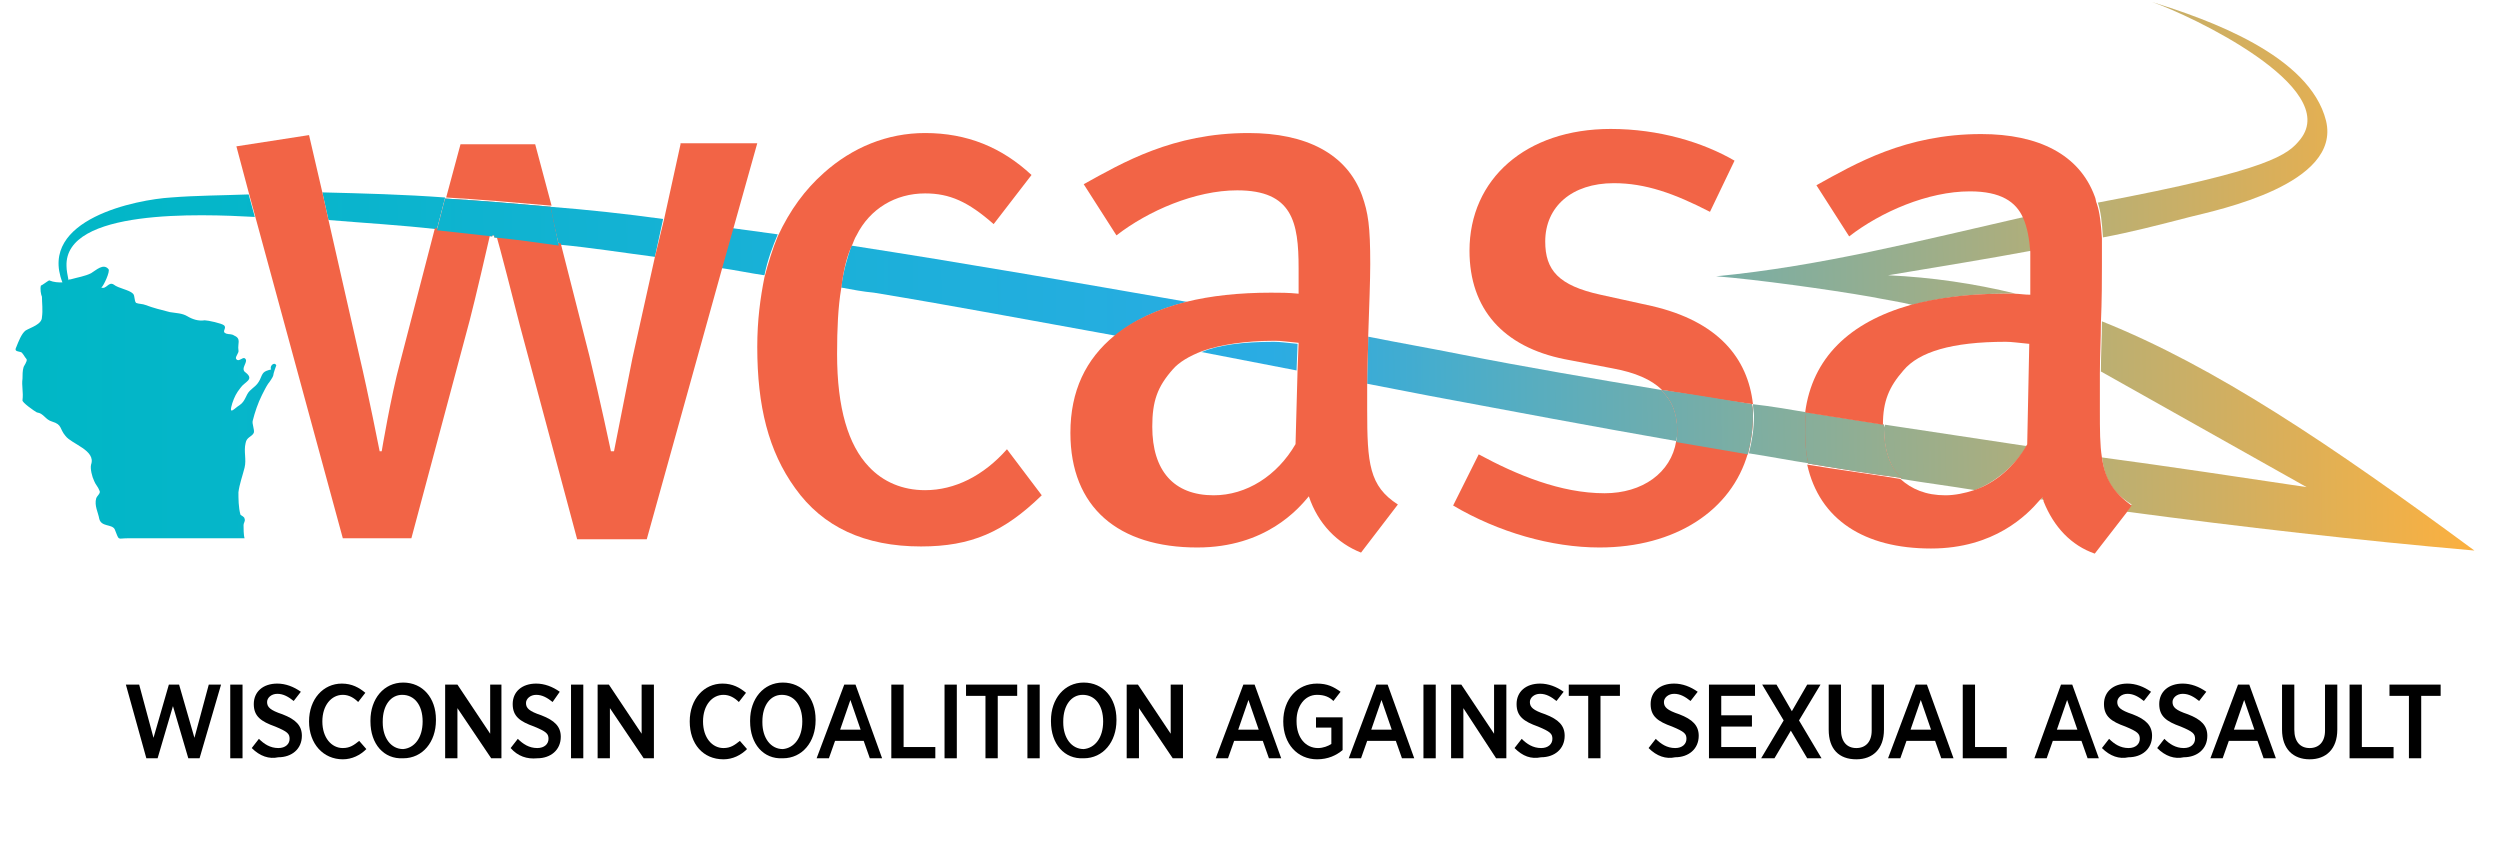 <?xml version="1.0" encoding="utf-8"?>
<!-- Generator: Adobe Illustrator 19.2.1, SVG Export Plug-In . SVG Version: 6.00 Build 0)  -->
<svg version="1.1" id="Layer_1" xmlns="http://www.w3.org/2000/svg" xmlns:xlink="http://www.w3.org/1999/xlink" x="0px" y="0px"
	 viewBox="0 0 244.3 84" style="enable-background:new 0 0 244.3 84;" xml:space="preserve">
<style type="text/css">
	.st0{fill:none;}
	.st1{fill:#F26446;}
	.st2{fill:url(#SVGID_1_);}
	.st3{fill:url(#SVGID_2_);}
	.st4{fill:url(#SVGID_3_);}
	.st5{fill:url(#SVGID_4_);}
	.st6{fill:url(#SVGID_5_);}
	.st7{fill:url(#SVGID_6_);}
	.st8{fill:url(#SVGID_7_);}
	.st9{fill:url(#SVGID_8_);}
	.st10{fill:url(#SVGID_9_);}
	.st11{fill:url(#SVGID_10_);}
	.st12{fill:url(#SVGID_11_);}
	.st13{fill:url(#SVGID_12_);}
	.st14{fill:url(#SVGID_13_);}
	.st15{fill:url(#SVGID_14_);}
	.st16{fill:url(#SVGID_15_);}
	.st17{fill:url(#SVGID_16_);}
	.st18{fill:url(#SVGID_17_);}
</style>
<g>
	<path d="M12.3,66.9h1.3l1.4,5.2l1.5-5.2h1l1.5,5.2l1.4-5.2h1.2l-2.1,7.2h-1.1l-1.5-5.1l-1.5,5.1h-1.1L12.3,66.9z"/>
	<path d="M22.5,66.9h1.2v7.2h-1.2V66.9z"/>
	<path d="M24.6,73.1l0.7-0.9c0.5,0.5,1.1,0.9,1.9,0.9c0.7,0,1.1-0.4,1.1-0.9v0c0-0.5-0.2-0.7-1.4-1.2c-1.4-0.5-2.1-1-2.1-2.2v0
		c0-1.2,0.9-2,2.3-2c0.8,0,1.6,0.3,2.3,0.8l-0.7,0.9c-0.5-0.4-1-0.7-1.6-0.7c-0.6,0-1,0.4-1,0.8v0c0,0.5,0.3,0.8,1.5,1.2
		c1.3,0.5,1.9,1.1,1.9,2.1v0c0,1.3-1,2.1-2.3,2.1C26.3,74.2,25.4,73.9,24.6,73.1z"/>
	<path d="M30.2,70.5L30.2,70.5c0-2.2,1.4-3.7,3.2-3.7c1,0,1.7,0.4,2.3,0.9L35,68.6c-0.4-0.4-0.9-0.7-1.5-0.7c-1.1,0-2,1-2,2.6v0
		c0,1.6,0.9,2.6,2,2.6c0.7,0,1.1-0.3,1.6-0.7l0.7,0.8c-0.6,0.6-1.4,1-2.3,1C31.6,74.2,30.2,72.7,30.2,70.5z"/>
	<path d="M36.2,70.5v-0.1c0-2.1,1.3-3.7,3.2-3.7c1.9,0,3.2,1.5,3.2,3.6v0.1c0,2.1-1.3,3.7-3.2,3.7C37.5,74.2,36.2,72.7,36.2,70.5z
		 M41.3,70.5L41.3,70.5c0-1.6-0.8-2.6-2-2.6c-1.1,0-1.9,1-1.9,2.6v0.1c0,1.5,0.8,2.6,2,2.6C40.5,73.1,41.3,72.1,41.3,70.5z"/>
	<path d="M43.6,66.9h1.1l3.2,4.8v-4.8H49v7.2h-1l-3.3-4.9v4.9h-1.2V66.9z"/>
	<path d="M49.9,73.1l0.7-0.9c0.5,0.5,1.1,0.9,1.9,0.9c0.7,0,1.1-0.4,1.1-0.9v0c0-0.5-0.2-0.7-1.4-1.2c-1.4-0.5-2.1-1-2.1-2.2v0
		c0-1.2,0.9-2,2.3-2c0.8,0,1.6,0.3,2.3,0.8L54,68.6c-0.5-0.4-1-0.7-1.6-0.7c-0.6,0-1,0.4-1,0.8v0c0,0.5,0.3,0.8,1.5,1.2
		c1.3,0.5,1.9,1.1,1.9,2.1v0c0,1.3-1,2.1-2.3,2.1C51.5,74.2,50.6,73.9,49.9,73.1z"/>
	<path d="M55.9,66.9H57v7.2h-1.2V66.9z"/>
	<path d="M58.4,66.9h1.1l3.2,4.8v-4.8h1.2v7.2h-1l-3.3-4.9v4.9h-1.2V66.9z"/>
	<path d="M67.4,70.5L67.4,70.5c0-2.2,1.4-3.7,3.2-3.7c1,0,1.7,0.4,2.3,0.9l-0.7,0.9c-0.4-0.4-0.9-0.7-1.5-0.7c-1.1,0-2,1-2,2.6v0
		c0,1.6,0.9,2.6,2,2.6c0.7,0,1.1-0.3,1.6-0.7l0.7,0.8c-0.6,0.6-1.4,1-2.3,1C68.7,74.2,67.4,72.7,67.4,70.5z"/>
	<path d="M73.3,70.5v-0.1c0-2.1,1.3-3.7,3.2-3.7c1.9,0,3.2,1.5,3.2,3.6v0.1c0,2.1-1.3,3.7-3.2,3.7C74.6,74.2,73.3,72.7,73.3,70.5z
		 M78.4,70.5L78.4,70.5c0-1.6-0.8-2.6-2-2.6c-1.1,0-1.9,1-1.9,2.6v0.1c0,1.5,0.8,2.6,2,2.6C77.6,73.1,78.4,72.1,78.4,70.5z"/>
	<path d="M82.5,66.9h1.1l2.6,7.2H85l-0.6-1.7h-2.8L81,74.1h-1.2L82.5,66.9z M84.1,71.3l-1-2.9l-1,2.9H84.1z"/>
	<path d="M87.1,66.9h1.2V73h3.1v1.1h-4.3V66.9z"/>
	<path d="M92.3,66.9h1.2v7.2h-1.2V66.9z"/>
	<path d="M96.3,68h-1.9v-1.1h5V68h-1.9v6.1h-1.2V68z"/>
	<path d="M100.4,66.9h1.2v7.2h-1.2V66.9z"/>
	<path d="M102.7,70.5v-0.1c0-2.1,1.3-3.7,3.2-3.7c1.9,0,3.2,1.5,3.2,3.6v0.1c0,2.1-1.3,3.7-3.2,3.7C104,74.2,102.7,72.7,102.7,70.5z
		 M107.8,70.5L107.8,70.5c0-1.6-0.8-2.6-2-2.6c-1.1,0-1.9,1-1.9,2.6v0.1c0,1.5,0.8,2.6,2,2.6C107,73.1,107.8,72.1,107.8,70.5z"/>
	<path d="M110.1,66.9h1.1l3.2,4.8v-4.8h1.2v7.2h-1l-3.3-4.9v4.9h-1.2V66.9z"/>
	<path d="M121.5,66.9h1.1l2.6,7.2H124l-0.6-1.7h-2.8l-0.6,1.7h-1.2L121.5,66.9z M123,71.3l-1-2.9l-1,2.9H123z"/>
	<path d="M125.4,70.5L125.4,70.5c0-2.2,1.4-3.7,3.3-3.7c1,0,1.6,0.3,2.3,0.8l-0.7,0.9c-0.4-0.4-0.9-0.6-1.6-0.6c-1.2,0-2,1.1-2,2.5
		v0.1c0,1.6,0.9,2.6,2.1,2.6c0.5,0,1-0.2,1.3-0.4v-1.6h-1.5v-1h2.6v3.2c-0.6,0.5-1.4,0.9-2.5,0.9C126.8,74.2,125.4,72.7,125.4,70.5z
		"/>
	<path d="M134.5,66.9h1.1l2.6,7.2H137l-0.6-1.7h-2.8l-0.6,1.7h-1.2L134.5,66.9z M136,71.3l-1-2.9l-1,2.9H136z"/>
	<path d="M139.1,66.9h1.2v7.2h-1.2V66.9z"/>
	<path d="M141.7,66.9h1.1l3.2,4.8v-4.8h1.2v7.2h-1l-3.2-4.9v4.9h-1.2V66.9z"/>
	<path d="M148,73.1l0.7-0.9c0.5,0.5,1.1,0.9,1.9,0.9c0.7,0,1.1-0.4,1.1-0.9v0c0-0.5-0.2-0.7-1.4-1.2c-1.4-0.5-2.1-1-2.1-2.2v0
		c0-1.2,0.9-2,2.3-2c0.8,0,1.6,0.3,2.3,0.8l-0.7,0.9c-0.5-0.4-1-0.7-1.6-0.7c-0.6,0-1,0.4-1,0.8v0c0,0.5,0.3,0.8,1.5,1.2
		c1.3,0.5,1.9,1.1,1.9,2.1v0c0,1.3-1,2.1-2.3,2.1C149.6,74.2,148.8,73.9,148,73.1z"/>
	<path d="M155.2,68h-1.9v-1.1h5V68h-1.9v6.1h-1.2V68z"/>
	<path d="M161.1,73.1l0.7-0.9c0.5,0.5,1.1,0.9,1.9,0.9c0.7,0,1.1-0.4,1.1-0.9v0c0-0.5-0.2-0.7-1.4-1.2c-1.4-0.5-2.1-1-2.1-2.2v0
		c0-1.2,0.9-2,2.3-2c0.8,0,1.6,0.3,2.3,0.8l-0.7,0.9c-0.5-0.4-1-0.7-1.6-0.7c-0.6,0-1,0.4-1,0.8v0c0,0.5,0.3,0.8,1.5,1.2
		c1.3,0.5,1.9,1.1,1.9,2.1v0c0,1.3-1,2.1-2.3,2.1C162.8,74.2,161.9,73.9,161.1,73.1z"/>
	<path d="M167,66.9h4.5V68h-3.3v1.9h3V71h-3v2h3.4v1.1H167V66.9z"/>
	<path d="M177.9,66.9l-2.1,3.5l2.2,3.7h-1.4l-1.6-2.7l-1.6,2.7h-1.3l2.2-3.7l-2.1-3.5h1.4l1.5,2.6l1.5-2.6H177.9z"/>
	<path d="M178.7,71.3v-4.4h1.2v4.4c0,1.2,0.6,1.8,1.5,1.8c0.9,0,1.5-0.6,1.5-1.7v-4.5h1.2v4.4c0,1.9-1.1,2.9-2.7,2.9
		C179.7,74.2,178.7,73.2,178.7,71.3z"/>
	<path d="M187.2,66.9h1.1l2.6,7.2h-1.2l-0.6-1.7h-2.8l-0.6,1.7h-1.2L187.2,66.9z M188.7,71.3l-1-2.9l-1,2.9H188.7z"/>
	<path d="M191.8,66.9h1.2V73h3.1v1.1h-4.3V66.9z"/>
	<path d="M201.4,66.9h1.1l2.6,7.2H204l-0.6-1.7h-2.8l-0.6,1.7h-1.2L201.4,66.9z M203,71.3l-1-2.9l-1,2.9H203z"/>
	<path d="M205.4,73.1l0.7-0.9c0.5,0.5,1.1,0.9,1.9,0.9c0.7,0,1.1-0.4,1.1-0.9v0c0-0.5-0.2-0.7-1.4-1.2c-1.4-0.5-2.1-1-2.1-2.2v0
		c0-1.2,0.9-2,2.3-2c0.8,0,1.6,0.3,2.3,0.8l-0.7,0.9c-0.5-0.4-1-0.7-1.6-0.7c-0.6,0-1,0.4-1,0.8v0c0,0.5,0.3,0.8,1.5,1.2
		c1.3,0.5,1.9,1.1,1.9,2.1v0c0,1.3-1,2.1-2.3,2.1C207.1,74.2,206.2,73.9,205.4,73.1z"/>
	<path d="M210.8,73.1l0.7-0.9c0.5,0.5,1.1,0.9,1.9,0.9c0.7,0,1.1-0.4,1.1-0.9v0c0-0.5-0.2-0.7-1.4-1.2c-1.4-0.5-2.1-1-2.1-2.2v0
		c0-1.2,0.9-2,2.3-2c0.8,0,1.6,0.3,2.3,0.8l-0.7,0.9c-0.5-0.4-1-0.7-1.6-0.7c-0.6,0-1,0.4-1,0.8v0c0,0.5,0.3,0.8,1.5,1.2
		c1.3,0.5,1.9,1.1,1.9,2.1v0c0,1.3-1,2.1-2.3,2.1C212.5,74.2,211.6,73.9,210.8,73.1z"/>
	<path d="M218.7,66.9h1.1l2.6,7.2h-1.2l-0.6-1.7h-2.8l-0.6,1.7h-1.2L218.7,66.9z M220.3,71.3l-1-2.9l-1,2.9H220.3z"/>
	<path d="M223,71.3v-4.4h1.2v4.4c0,1.2,0.6,1.8,1.5,1.8c0.9,0,1.5-0.6,1.5-1.7v-4.5h1.2v4.4c0,1.9-1.1,2.9-2.7,2.9
		C224.1,74.2,223,73.2,223,71.3z"/>
	<path d="M229.6,66.9h1.2V73h3.1v1.1h-4.3V66.9z"/>
	<path d="M235.4,68h-1.9v-1.1h5V68h-1.9v6.1h-1.2V68z"/>
</g>
<g>
	<path class="st0" d="M198.4,33.6c-1.1-0.1-1.7-0.2-2.3-0.2c-5.3,0-8.5,1-10,2.8c-1.4,1.6-1.9,3-2,5.3c4.6,0.7,9.3,1.4,13.9,2.1
		c0-0.1,0.1-0.1,0.1-0.2L198.4,33.6z"/>
	<path class="st0" d="M205.3,36.4c0,1.2,0,2.4,0,3.6c0,1.9,0,3.4,0.2,4.6c6.7,1,13.3,1.9,20,2.9C218.5,42.9,212.3,39.9,205.3,36.4z"
		/>
	<path class="st0" d="M57.6,34.8c1.1,4.1,2.1,9.3,2.1,9.3H60c0,0,1.2-6.6,1.8-9.1l2.2-9.9c-3.1-0.5-6.2-0.9-9.3-1.3L57.6,34.8z"/>
	<path class="st0" d="M198.6,26.3c0-0.6,0-1.1,0-1.7c-4.2,0.8-8.6,1.5-14,2.4c4.3,0.1,8.4,0.7,12.5,1.8c0.5,0,1,0,1.6,0.1V26.3z"/>
	<path class="st0" d="M35.2,34.8c0.8,3.8,2,9.4,2,9.4h0.2c0,0,0.8-5.4,1.8-8.7l3.6-13.1c-3.5-0.4-7-0.6-10.5-0.9L35.2,34.8z"/>
	<path class="st0" d="M112.5,41.8c0,4.2,2.1,6.7,6,6.7c3.2,0,6.3-2,8-5l0.2-7.2c-3.1-0.6-6.2-1.2-9.3-1.8c-1.3,0.5-2.3,1.1-2.9,1.8
		C113,37.9,112.5,39.3,112.5,41.8z"/>
	<path class="st0" d="M190.2,48.4c1,0,1.9-0.2,2.8-0.5c-2.4-0.4-4.8-0.7-7.2-1.1C186.8,47.9,188.3,48.4,190.2,48.4z"/>
	<path class="st1" d="M156.8,48.2c-4.3,0-8.6-1.8-12.3-3.8l-2.5,5c4.4,2.6,9.6,4.1,14.3,4.1c7.4,0,12.9-3.6,14.5-9.2
		c-2.3-0.4-4.7-0.8-7-1.2C163.3,46.2,160.5,48.2,156.8,48.2z"/>
	<path class="st1" d="M161.4,29.9l-5-1.1c-4.1-0.9-5.4-2.4-5.4-5.2c0-3.4,2.6-5.7,6.7-5.7c3.1,0,5.9,1,9.4,2.8l2.4-5
		c-3.1-1.8-7.4-3.1-12.1-3.1c-8.3,0-13.8,4.9-13.8,11.9c0,5.7,3.3,9.4,9.3,10.6l4.7,0.9c2.2,0.4,3.8,1.1,4.8,2.1c3,0.5,6,1,8.9,1.4
		C170.8,35,167.9,31.4,161.4,29.9z"/>
	
		<linearGradient id="SVGID_1_" gradientUnits="userSpaceOnUse" x1="6.406" y1="7.37" x2="243.188" y2="7.37" gradientTransform="matrix(0.995 -1.350000e-02 1.540000e-02 1.132 -0.715 15.107)">
		<stop  offset="4.223980e-03" style="stop-color:#00B7C6"/>
		<stop  offset="0.502" style="stop-color:#2AACE3"/>
		<stop  offset="0.999" style="stop-color:#FBB040"/>
	</linearGradient>
	<path class="st2" d="M64,25.1l0.8-3.7c-3.6-0.5-7.3-0.9-11.1-1.2l0.9,3.7C57.8,24.2,60.9,24.7,64,25.1z"/>
	
		<linearGradient id="SVGID_2_" gradientUnits="userSpaceOnUse" x1="6.41" y1="5.327" x2="243.171" y2="5.327" gradientTransform="matrix(0.995 -1.350000e-02 1.540000e-02 1.132 -0.715 15.107)">
		<stop  offset="4.223980e-03" style="stop-color:#00B7C6"/>
		<stop  offset="0.502" style="stop-color:#2AACE3"/>
		<stop  offset="0.999" style="stop-color:#FBB040"/>
	</linearGradient>
	<path class="st3" d="M42.7,22.4l0.8-3.1c-4-0.3-8-0.4-12-0.5l0.6,2.7C35.7,21.8,39.2,22,42.7,22.4z"/>
	<linearGradient id="SVGID_3_" gradientUnits="userSpaceOnUse" x1="1.623" y1="35.733" x2="313.323" y2="35.733">
		<stop  offset="4.223980e-03" style="stop-color:#00B7C6"/>
		<stop  offset="0.502" style="stop-color:#2AACE3"/>
		<stop  offset="0.999" style="stop-color:#FBB040"/>
	</linearGradient>
	<path class="st4" d="M26.5,36.1c-0.8,0.2-0.8,0.3-1.1,1c-0.3,0.6-0.6,0.7-1,1.1c-0.4,0.4-0.4,1-1,1.4c-0.5,0.3-1.1,1.1-0.7-0.2
		c0.2-0.6,0.4-1,0.8-1.5c0.4-0.6,1.4-0.8,0.5-1.5c-0.6-0.4,0.4-1.1-0.1-1.4c-0.2-0.1-0.6,0.4-0.8,0.1c-0.2-0.2,0.3-0.6,0.2-0.9
		c-0.1-0.6,0.3-1.1-0.4-1.4c-0.3-0.2-0.5-0.1-0.8-0.2c-0.5-0.2,0.1-0.5-0.2-0.8c-0.2-0.2-1.6-0.5-1.9-0.5c-0.6,0.1-1.2-0.1-1.7-0.4
		c-0.5-0.3-1.1-0.3-1.7-0.4c-0.8-0.2-1.6-0.4-2.4-0.7c-0.2-0.1-0.7-0.1-0.9-0.2c-0.2-0.2-0.1-0.7-0.3-0.9c-0.4-0.4-1.4-0.5-1.9-0.9
		c-0.5-0.3-0.7,0.5-1.2,0.3c0.2-0.1,0.9-1.6,0.7-1.8c-0.5-0.6-1.2,0.1-1.7,0.4c-0.6,0.3-1.3,0.4-2,0.6c-0.1,0-0.2,0-0.2,0.1
		c-0.1-0.5-0.2-1-0.2-1.4c-0.2-5.6,13-5.1,18.4-4.8l-0.6-2.2c-2.6,0.1-5.1,0.1-7.6,0.3c-3.3,0.2-13,2.1-10.6,8.3
		c-0.4,0-0.8,0-1.3-0.2c-0.2,0.1-0.7,0.5-0.8,0.5c-0.1,0.3,0,0.9,0.1,1.1c0,0.6,0.1,1.3,0,2c0,0.7-1.1,1-1.6,1.3
		c-0.4,0.3-0.7,1.1-0.9,1.6c-0.2,0.4,0,0.4,0.4,0.5c0.2,0,0.4,0.5,0.6,0.7c0.1,0.2-0.3,0.7-0.3,0.8c-0.1,0.3-0.1,0.8-0.1,1.1
		c-0.1,0.7,0.1,1.3,0,2.1c-0.1,0.2,1.2,1.1,1.4,1.2c0.7,0.1,0.8,0.7,1.5,0.9c1,0.3,0.7,0.7,1.3,1.4c0.6,0.8,3,1.4,2.5,2.8
		c-0.1,0.4,0.1,1.2,0.3,1.6c0.1,0.3,0.4,0.6,0.5,0.9c0.2,0.3-0.2,0.5-0.3,0.8c-0.2,0.7,0.2,1.4,0.3,2c0.2,0.8,1.2,0.5,1.5,1
		c0.5,1.2,0.2,0.9,1.3,0.9l-0.3,0l11.7,0c-0.1-0.3-0.1-1-0.1-1.3c0-0.2,0.2-0.4,0.1-0.6c0-0.2-0.3-0.3-0.4-0.4
		c-0.2-0.7-0.2-1.6-0.2-2.2c0.1-0.8,0.4-1.6,0.6-2.4c0.2-0.8-0.1-1.6,0.1-2.4c0.1-0.6,0.6-0.6,0.8-1c0.1-0.3-0.2-0.9-0.1-1.2
		c0.2-0.8,0.5-1.7,0.9-2.5c0.2-0.4,0.4-0.8,0.6-1.1c0.1-0.1,0.5-0.7,0.5-0.8c0-0.2,0.3-1,0.3-1C26.8,35.3,26.3,35.8,26.5,36.1z"/>
	
		<linearGradient id="SVGID_4_" gradientUnits="userSpaceOnUse" x1="6.345" y1="7.488" x2="243.467" y2="7.488" gradientTransform="matrix(0.995 -1.350000e-02 1.540000e-02 1.132 -0.715 15.107)">
		<stop  offset="4.223980e-03" style="stop-color:#00B7C6"/>
		<stop  offset="0.502" style="stop-color:#2AACE3"/>
		<stop  offset="0.999" style="stop-color:#FBB040"/>
	</linearGradient>
	<path class="st5" d="M48.2,22.8c0,0,0,0.1,0,0.1c0.1,0,0.2,0,0.3,0c0-0.1,0-0.2,0-0.2H48.2z"/>
	
		<linearGradient id="SVGID_5_" gradientUnits="userSpaceOnUse" x1="6.421" y1="9.242" x2="243.147" y2="9.242" gradientTransform="matrix(0.995 -1.350000e-02 1.540000e-02 1.132 -0.715 15.107)">
		<stop  offset="4.223980e-03" style="stop-color:#00B7C6"/>
		<stop  offset="0.502" style="stop-color:#2AACE3"/>
		<stop  offset="0.999" style="stop-color:#FBB040"/>
	</linearGradient>
	<path class="st6" d="M71.6,22.3l-1.1,3.9c1.4,0.2,2.8,0.5,4.2,0.7c0.3-1.5,0.8-2.8,1.3-4C74.6,22.7,73.1,22.5,71.6,22.3z"/>
	
		<linearGradient id="SVGID_6_" gradientUnits="userSpaceOnUse" x1="6.407" y1="11.527" x2="243.18" y2="11.527" gradientTransform="matrix(0.995 -1.350000e-02 1.540000e-02 1.132 -0.715 15.107)">
		<stop  offset="4.223980e-03" style="stop-color:#00B7C6"/>
		<stop  offset="0.502" style="stop-color:#2AACE3"/>
		<stop  offset="0.999" style="stop-color:#FBB040"/>
	</linearGradient>
	<path class="st7" d="M197,28.7c-4.1-1-8.2-1.6-12.5-1.8c5.4-0.9,9.7-1.6,14-2.4c-0.1-1.3-0.3-2.4-0.7-3.3
		C187.7,23.5,178,26,167.7,27l0,0c3.9,0.3,11.1,1.3,15.1,2c1.5,0.3,2.9,0.5,4.1,0.8c2.6-0.7,5.6-1.1,9-1.1
		C196.3,28.7,196.7,28.7,197,28.7z"/>
	
		<linearGradient id="SVGID_7_" gradientUnits="userSpaceOnUse" x1="6.402" y1="27.024" x2="243.18" y2="27.024" gradientTransform="matrix(0.995 -1.350000e-02 1.540000e-02 1.132 -0.715 15.107)">
		<stop  offset="4.223980e-03" style="stop-color:#00B7C6"/>
		<stop  offset="0.502" style="stop-color:#2AACE3"/>
		<stop  offset="0.999" style="stop-color:#FBB040"/>
	</linearGradient>
	<path class="st8" d="M225.4,47.6c-6.7-1-13.3-2-20-2.9c0.3,2.2,1,3.4,2.9,4.6l-0.5,0.7c11.3,1.5,22.6,2.8,34,3.8
		c-14.1-10.4-25.4-18-36.4-22.4c0,1.5-0.1,3.2-0.1,4.9"/>
	
		<linearGradient id="SVGID_8_" gradientUnits="userSpaceOnUse" x1="6.418" y1="-0.472" x2="243.177" y2="-0.472" gradientTransform="matrix(0.995 -1.350000e-02 1.540000e-02 1.132 -0.715 15.107)">
		<stop  offset="4.223980e-03" style="stop-color:#00B7C6"/>
		<stop  offset="0.502" style="stop-color:#2AACE3"/>
		<stop  offset="0.999" style="stop-color:#FBB040"/>
	</linearGradient>
	<path class="st9" d="M214,21.2c2.8-0.7,14.8-3.2,13.3-9.4c-1.6-6.4-11.5-9.9-17-11.6c3.8,1.3,18.5,8.3,14.5,13.4
		c-1.2,1.5-2.8,3-19.8,6.2c0.3,0.9,0.4,1.9,0.5,3.4C208.2,22.7,210.9,22,214,21.2z"/>
	
		<linearGradient id="SVGID_9_" gradientUnits="userSpaceOnUse" x1="6.412" y1="22.041" x2="243.176" y2="22.041" gradientTransform="matrix(0.995 -1.350000e-02 1.540000e-02 1.132 -0.715 15.107)">
		<stop  offset="4.223980e-03" style="stop-color:#00B7C6"/>
		<stop  offset="0.502" style="stop-color:#2AACE3"/>
		<stop  offset="0.999" style="stop-color:#FBB040"/>
	</linearGradient>
	<path class="st10" d="M162.3,38.1c-6.6-1.1-13.1-2.2-19.7-3.5c-3-0.6-5.9-1.1-8.9-1.7c0,1.5-0.1,3-0.1,4.6c2.1,0.4,4.1,0.8,6.2,1.2
		c8,1.5,16,3,24,4.4c0.1-0.4,0.1-0.7,0.1-1.1C163.9,40.4,163.4,39.1,162.3,38.1z"/>
	
		<linearGradient id="SVGID_10_" gradientUnits="userSpaceOnUse" x1="6.392" y1="26.232" x2="243.186" y2="26.232" gradientTransform="matrix(0.995 -1.350000e-02 1.540000e-02 1.132 -0.715 15.107)">
		<stop  offset="4.223980e-03" style="stop-color:#00B7C6"/>
		<stop  offset="0.502" style="stop-color:#2AACE3"/>
		<stop  offset="0.999" style="stop-color:#FBB040"/>
	</linearGradient>
	<path class="st11" d="M176.6,40.3c-1.8-0.3-3.5-0.6-5.3-0.8c0,0.4,0.1,0.8,0.1,1.1c0,1.3-0.2,2.5-0.5,3.7c2,0.3,4,0.7,6,1
		c-0.2-0.9-0.3-1.9-0.3-3C176.4,41.6,176.5,41,176.6,40.3z"/>
	
		<linearGradient id="SVGID_11_" gradientUnits="userSpaceOnUse" x1="5.588" y1="32.087" x2="243.358" y2="32.087" gradientTransform="matrix(0.995 -1.350000e-02 1.540000e-02 1.132 -0.715 15.107)">
		<stop  offset="4.223980e-03" style="stop-color:#00B7C6"/>
		<stop  offset="0.502" style="stop-color:#2AACE3"/>
		<stop  offset="0.999" style="stop-color:#FBB040"/>
	</linearGradient>
	<path class="st12" d="M199.4,48.8c0.1,0,0.3,0,0.4,0.1c0-0.1-0.1-0.2-0.1-0.4C199.6,48.6,199.5,48.7,199.4,48.8z"/>
	
		<linearGradient id="SVGID_12_" gradientUnits="userSpaceOnUse" x1="6.445" y1="28.422" x2="243.171" y2="28.422" gradientTransform="matrix(0.995 -1.350000e-02 1.540000e-02 1.132 -0.715 15.107)">
		<stop  offset="4.223980e-03" style="stop-color:#00B7C6"/>
		<stop  offset="0.502" style="stop-color:#2AACE3"/>
		<stop  offset="0.999" style="stop-color:#FBB040"/>
	</linearGradient>
	<path class="st13" d="M184.1,41.8c0,2.2,0.6,3.9,1.7,5c2.4,0.4,4.8,0.7,7.2,1.1c2-0.8,3.8-2.3,5.1-4.3c-4.6-0.7-9.3-1.4-13.9-2.1
		C184.2,41.6,184.1,41.7,184.1,41.8z"/>
	
		<linearGradient id="SVGID_13_" gradientUnits="userSpaceOnUse" x1="6.41" y1="12.915" x2="243.179" y2="12.915" gradientTransform="matrix(0.995 -1.350000e-02 1.540000e-02 1.132 -0.715 15.107)">
		<stop  offset="4.223980e-03" style="stop-color:#00B7C6"/>
		<stop  offset="0.502" style="stop-color:#2AACE3"/>
		<stop  offset="0.999" style="stop-color:#FBB040"/>
	</linearGradient>
	<path class="st14" d="M83.2,24c-0.4,1.2-0.8,2.5-1,4.1c1.1,0.2,2.1,0.4,3.2,0.5c7.9,1.3,15.8,2.8,23.6,4.2c1.8-1.5,4.1-2.6,7-3.3
		C105.1,27.6,94.2,25.7,83.2,24z"/>
	
		<linearGradient id="SVGID_14_" gradientUnits="userSpaceOnUse" x1="6.387" y1="18.924" x2="243.201" y2="18.924" gradientTransform="matrix(0.995 -1.350000e-02 1.540000e-02 1.132 -0.715 15.107)">
		<stop  offset="4.223980e-03" style="stop-color:#00B7C6"/>
		<stop  offset="0.502" style="stop-color:#2AACE3"/>
		<stop  offset="0.999" style="stop-color:#FBB040"/>
	</linearGradient>
	<path class="st15" d="M126.8,33.6c-1.1-0.1-1.7-0.2-2.3-0.2c-3,0-5.4,0.3-7.1,1c3.1,0.6,6.2,1.2,9.3,1.8L126.8,33.6z"/>
	<g>
		<path class="st1" d="M39.1,35.4c-0.9,3.3-1.8,8.7-1.8,8.7h-0.2c0,0-1.1-5.6-2-9.4l-3-13.2l-0.6-2.7l-1.3-5.6l-7.1,1.1l1.2,4.5
			l0.6,2.2l8.6,31.6h6.7l5.7-21.3c0.5-1.9,1.8-7.5,2-8.4c-1.8-0.2-3.6-0.4-5.4-0.6L39.1,35.4z"/>
		<path class="st1" d="M45,14.1l-1.4,5.2c3.4,0.2,6.9,0.5,10.3,0.8l-1.6-6H45z"/>
		<path class="st1" d="M66.5,14.1l-1.6,7.3L64,25.1l-2.2,9.9c-0.5,2.5-1.8,9.1-1.8,9.1h-0.3c0,0-1.1-5.2-2.1-9.3l-2.8-11
			c-2.1-0.3-4.2-0.6-6.3-0.8c0.3,1,1.7,6.4,2.3,8.8l5.6,20.9h6.8l7.4-26.6l1.1-3.9l2.3-8.2H66.5z"/>
	</g>
	<path class="st1" d="M53.8,20.2c-3.4-0.3-6.8-0.6-10.3-0.8l-0.8,3.1c1.8,0.2,3.6,0.4,5.4,0.6c0-0.1,0-0.1,0-0.1h0.2
		c0,0,0,0.1,0,0.2c2.1,0.2,4.2,0.5,6.3,0.8L53.8,20.2z"/>
	
		<linearGradient id="SVGID_15_" gradientUnits="userSpaceOnUse" x1="6.408" y1="6.308" x2="243.182" y2="6.308" gradientTransform="matrix(0.995 -1.350000e-02 1.540000e-02 1.132 -0.715 15.107)">
		<stop  offset="4.223980e-03" style="stop-color:#00B7C6"/>
		<stop  offset="0.502" style="stop-color:#2AACE3"/>
		<stop  offset="0.999" style="stop-color:#FBB040"/>
	</linearGradient>
	<path class="st16" d="M53.8,20.2c-3.4-0.3-6.8-0.6-10.3-0.8l-0.8,3.1c1.8,0.2,3.6,0.4,5.4,0.6c0-0.1,0-0.1,0-0.1h0.2
		c0,0,0,0.1,0,0.2c2.1,0.2,4.2,0.5,6.3,0.8L53.8,20.2z"/>
	<path class="st1" d="M98.4,43.9c-2.3,2.6-5.1,4-8,4c-2.2,0-4.1-0.8-5.5-2.3c-2-2.1-3.1-5.7-3.1-11c0-2.5,0.1-4.6,0.4-6.4
		c0.2-1.6,0.5-3,1-4.1c0.2-0.4,0.3-0.8,0.5-1.1c1.3-2.6,3.8-4.1,6.7-4.1c2.4,0,4.2,0.8,6.7,3l3.7-4.8c-2.9-2.7-6.3-4.1-10.4-4.1
		c-3.7,0-7.1,1.4-9.9,3.9c-1.8,1.6-3.3,3.6-4.5,6.2c-0.5,1.2-0.9,2.5-1.3,4c-0.4,2-0.7,4.2-0.7,6.8c0,5.8,1.1,10.2,3.7,13.8
		c2.7,3.8,6.8,5.7,12.3,5.7c4.9,0,8.1-1.4,11.8-5L98.4,43.9z"/>
	<path class="st1" d="M133.6,40c0-0.8,0-1.7,0-2.5c0-1.6,0.1-3.1,0.1-4.6c0.1-3,0.2-5.5,0.2-7.1c0-3.7-0.2-5-0.8-6.7
		c-1.5-4.1-5.5-6.1-11.1-6.1c-7.4,0-12.3,2.9-16.1,5l3.2,5c3.1-2.4,7.7-4.4,11.8-4.4c5.4,0,6,3.1,6,7.6v2.5c-1-0.1-1.8-0.1-2.7-0.1
		c-3.1,0-5.9,0.3-8.3,0.9c-2.8,0.7-5.2,1.8-7,3.3c-2.8,2.3-4.3,5.4-4.3,9.5c0,7.3,4.7,11.2,12.4,11.2c6.7,0,9.9-3.8,10.9-5
		c0.9,2.7,2.8,4.6,5.1,5.5l3.6-4.7C133.8,47.5,133.6,45.3,133.6,40z M126.6,43.4c-1.8,3.1-4.8,5-8,5c-3.9,0-6-2.4-6-6.7
		c0-2.5,0.5-3.9,2-5.6c0.6-0.7,1.6-1.3,2.9-1.8c1.7-0.6,4.1-1,7.1-1c0.6,0,1.2,0.1,2.3,0.2l-0.1,2.6L126.6,43.4z"/>
	<path class="st1" d="M171.2,39.5c-3-0.5-6-1-8.9-1.4c1.1,1,1.6,2.3,1.6,4c0,0.4,0,0.8-0.1,1.1c2.3,0.4,4.7,0.8,7,1.2
		c0.3-1.2,0.5-2.4,0.5-3.7C171.3,40.3,171.3,39.9,171.2,39.5z"/>
	
		<linearGradient id="SVGID_16_" gradientUnits="userSpaceOnUse" x1="6.441" y1="25.055" x2="243.165" y2="25.055" gradientTransform="matrix(0.995 -1.350000e-02 1.540000e-02 1.132 -0.715 15.107)">
		<stop  offset="4.223980e-03" style="stop-color:#00B7C6"/>
		<stop  offset="0.502" style="stop-color:#2AACE3"/>
		<stop  offset="0.999" style="stop-color:#FBB040"/>
	</linearGradient>
	<path class="st17" d="M171.2,39.5c-3-0.5-6-1-8.9-1.4c1.1,1,1.6,2.3,1.6,4c0,0.4,0,0.8-0.1,1.1c2.3,0.4,4.7,0.8,7,1.2
		c0.3-1.2,0.5-2.4,0.5-3.7C171.3,40.3,171.3,39.9,171.2,39.5z"/>
	<path class="st1" d="M184.1,41.8c0-0.1,0-0.2,0-0.3c-2.5-0.4-5.1-0.8-7.6-1.2c-0.1,0.6-0.1,1.3-0.1,2c0,1.1,0.1,2.1,0.3,3
		c3,0.5,6.1,1,9.1,1.4C184.7,45.7,184.1,44,184.1,41.8z"/>
	
		<linearGradient id="SVGID_17_" gradientUnits="userSpaceOnUse" x1="6.408" y1="27.327" x2="243.179" y2="27.327" gradientTransform="matrix(0.995 -1.350000e-02 1.540000e-02 1.132 -0.715 15.107)">
		<stop  offset="4.223980e-03" style="stop-color:#00B7C6"/>
		<stop  offset="0.502" style="stop-color:#2AACE3"/>
		<stop  offset="0.999" style="stop-color:#FBB040"/>
	</linearGradient>
	<path class="st18" d="M184.1,41.8c0-0.1,0-0.2,0-0.3c-2.5-0.4-5.1-0.8-7.6-1.2c-0.1,0.6-0.1,1.3-0.1,2c0,1.1,0.1,2.1,0.3,3
		c3,0.5,6.1,1,9.1,1.4C184.7,45.7,184.1,44,184.1,41.8z"/>
	<path class="st1" d="M205.4,44.7c-0.2-1.2-0.2-2.7-0.2-4.6c0-1.2,0-2.4,0-3.6c0-1.7,0.1-3.4,0.1-4.9c0.1-2.3,0.1-4.4,0.1-5.7
		c0-1,0-1.9,0-2.6c-0.1-1.5-0.2-2.5-0.5-3.4c-0.1-0.2-0.1-0.5-0.2-0.7c-1.5-4.1-5.5-6.1-11.1-6.1c-7.4,0-12.3,2.9-16.1,5l3.2,5
		c3.1-2.4,7.7-4.4,11.8-4.4c3,0,4.5,1,5.2,2.6c0.4,0.9,0.6,2,0.7,3.3c0,0.5,0,1.1,0,1.7v2.5c-0.6,0-1.1-0.1-1.6-0.1
		c-0.4,0-0.7,0-1.1,0c-3.4,0-6.4,0.4-9,1.1c-6,1.7-9.6,5.2-10.3,10.5c2.5,0.4,5.1,0.8,7.6,1.2c0-2.3,0.6-3.7,2-5.3
		c1.5-1.8,4.7-2.8,10-2.8c0.6,0,1.2,0.1,2.3,0.2l-0.2,9.8c0,0.1-0.1,0.1-0.1,0.2c-1.2,2-3,3.6-5.1,4.3c-0.9,0.3-1.9,0.5-2.8,0.5
		c-1.9,0-3.3-0.6-4.4-1.6c-3-0.5-6.1-0.9-9.1-1.4c1.2,5.4,5.6,8.2,12.1,8.2c6.2,0,9.4-3.3,10.6-4.7c0.1-0.1,0.2-0.2,0.3-0.3
		c0,0.1,0.1,0.2,0.1,0.4c1,2.5,2.7,4.3,5,5.1l3.1-4l0.5-0.7C206.5,48.1,205.7,46.8,205.4,44.7z"/>
</g>
</svg>
